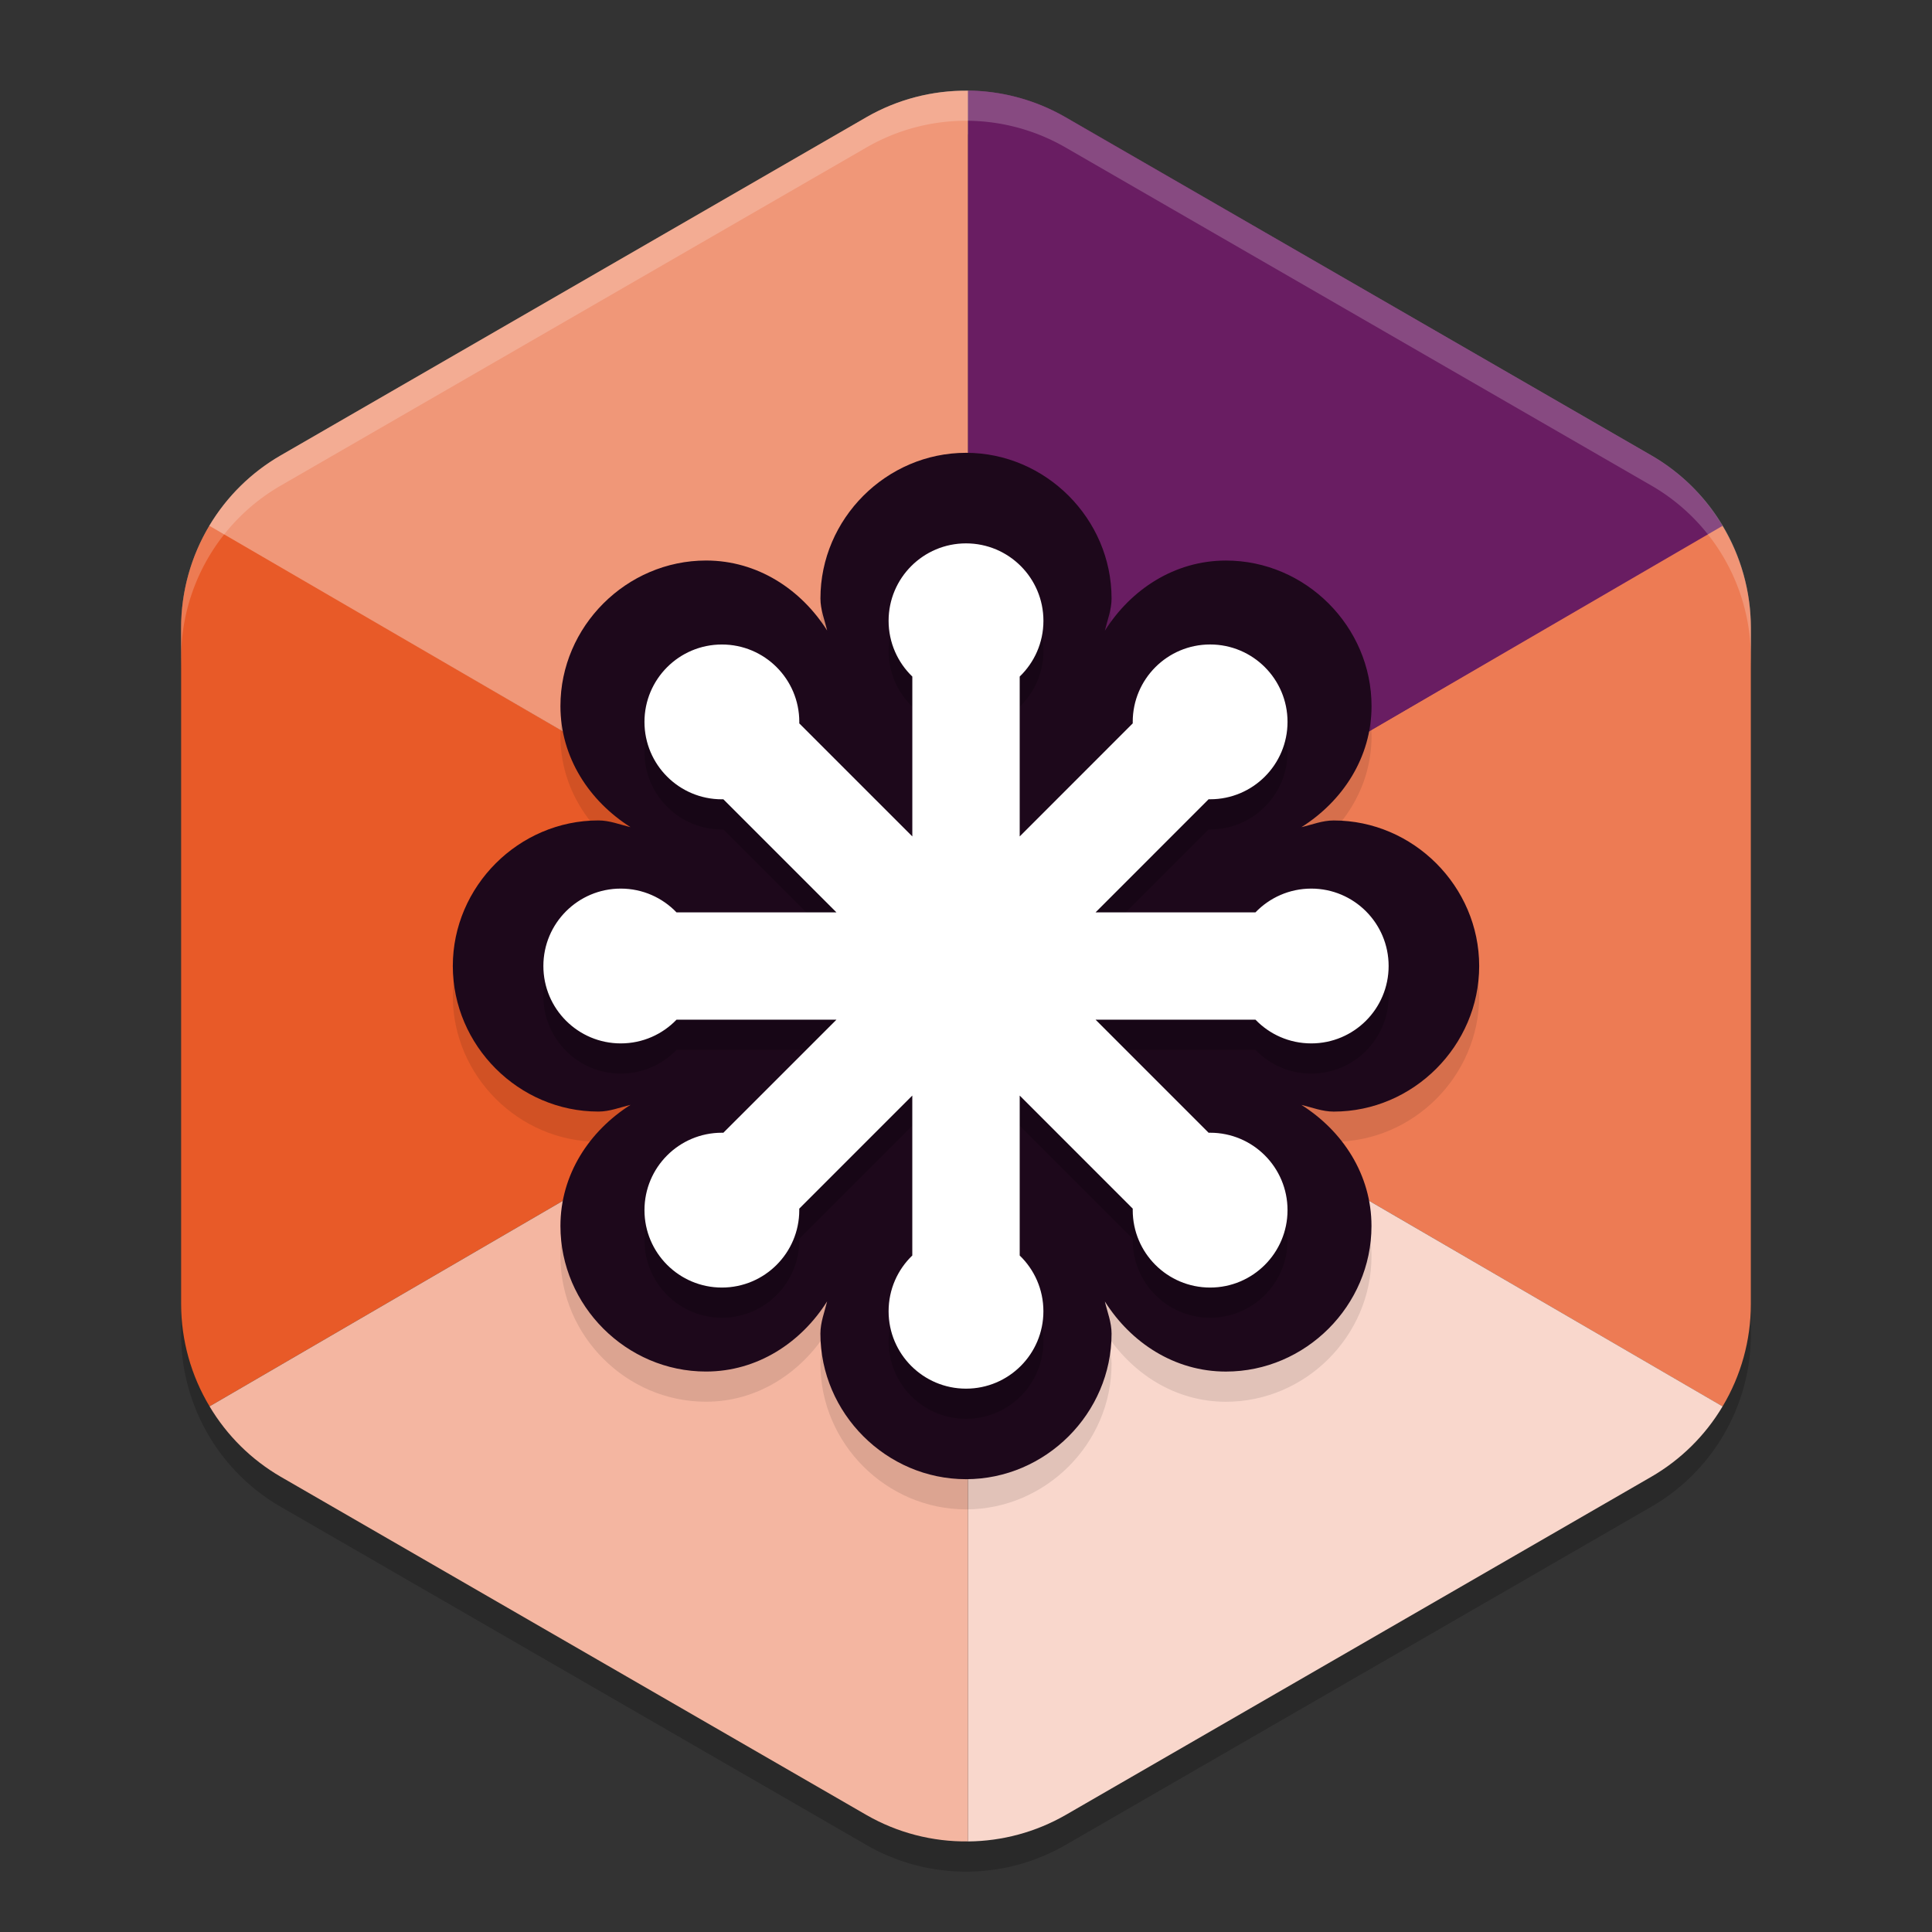 <svg xmlns="http://www.w3.org/2000/svg" width="64" height="64" version="1">
 <rect width="100%" height="100%" fill="#333333" stroke="none"/>
 <path style="opacity:0.2" d="M 32.156,4.002 A 6.595,6.594 0 0 0 28.703,4.882 L 9.298,16.084 A 6.595,6.594 0 0 0 6,21.796 V 44.202 a 6.595,6.594 0 0 0 3.297,5.711 L 28.702,61.117 a 6.595,6.594 0 0 0 6.595,0 L 54.702,49.913 A 6.595,6.594 0 0 0 58,44.202 V 21.795 A 6.595,6.594 0 0 0 54.702,16.084 L 35.297,4.881 A 6.595,6.594 0 0 0 32.156,4.001 Z"/>
 <path style="opacity:0.2;fill:#ffffff" d="M 32.154,3.005 A 6.595,6.594 0 0 0 28.702,3.883 L 9.298,15.086 A 6.595,6.594 0 0 0 6,20.797 V 22.247 A 6.595,6.594 0 0 1 9.298,16.536 L 28.702,5.333 a 6.595,6.594 0 0 1 3.453,-0.878 6.595,6.594 0 0 1 3.143,0.878 L 54.702,16.536 a 6.595,6.594 0 0 1 3.298,5.711 V 20.797 A 6.595,6.594 0 0 0 54.702,15.086 L 35.298,3.883 a 6.595,6.594 0 0 0 -3.143,-0.878 z"/>
 <path style="fill:#e85a28" d="m 6.948,17.394 c -0.62,1.027 -0.948,2.205 -0.948,3.405 v 22.41 c 0.003,1.191 0.329,2.358 0.942,3.379 l 12.893,-7.5 12.165,-7.084 -12.165,-7.09 z"/>
 <path style="fill:#f4b6a1" d="M 19.835,39.088 6.942,46.588 c 0.574,0.965 1.385,1.767 2.356,2.331 l 19.404,11.205 c 1.023,0.588 2.186,0.89 3.366,0.875 V 46.543 l -0.068,-14.539 z"/>
 <path style="fill:#ed7b54" d="m 57.046,17.397 -12.882,7.517 -12.165,7.09 12.165,7.084 12.898,7.503 c 0.612,-1.022 0.936,-2.191 0.937,-3.382 V 20.799 C 57.997,19.599 57.668,18.423 57.046,17.397 Z"/>
 <path style="fill:#f9d7cc" d="m 44.165,39.088 -12.165,-7.084 0.068,14.539 v 14.457 c 1.134,-0.009 2.247,-0.311 3.23,-0.875 l 19.404,-11.205 c 0.973,-0.563 1.786,-1.365 2.361,-2.331 z"/>
 <path style="fill:#f09778" d="M 32.068,3.006 C 30.888,2.991 29.725,3.293 28.702,3.881 L 9.298,15.086 c -0.974,0.563 -1.788,1.365 -2.364,2.331 l 12.901,7.503 12.165,7.084 0.068,-14.539 z"/>
 <path style="fill:#691d62" d="m 32.155,3 v 0.003 c -0.029,7.51e-4 -0.058,0.002 -0.087,0.003 V 17.465 l -0.068,14.539 12.165,-7.084 12.896,-7.5 c -0.574,-0.966 -1.386,-1.77 -2.359,-2.334 L 35.298,3.881 C 34.341,3.329 33.26,3.026 32.155,3 Z"/>
 <path style="opacity:0.1" d="m 32,16 c -2.639,0 -4.822,2.186 -4.822,4.825 0,0.375 0.139,0.709 0.222,1.062 -0.858,-1.358 -2.304,-2.319 -4.01,-2.319 -2.638,0 -4.825,2.183 -4.825,4.822 0,1.706 0.963,3.152 2.322,4.01 -0.354,-0.083 -0.689,-0.222 -1.065,-0.222 C 17.184,28.178 15,30.362 15,33 c 0,2.638 2.184,4.822 4.822,4.822 0.376,0 0.711,-0.139 1.065,-0.222 -1.359,0.859 -2.322,2.306 -2.322,4.012 0,2.638 2.183,4.822 4.822,4.822 1.708,0 3.155,-0.964 4.012,-2.324 -0.084,0.355 -0.222,0.691 -0.222,1.068 C 27.178,47.817 29.362,50 32,50 c 2.638,0 4.822,-2.183 4.822,-4.822 0,-0.376 -0.139,-0.711 -0.222,-1.065 0.858,1.359 2.303,2.322 4.01,2.322 2.639,0 4.822,-2.184 4.822,-4.822 0,-1.707 -0.962,-3.154 -2.322,-4.012 0.355,0.084 0.693,0.222 1.07,0.222 2.637,0 4.82,-2.184 4.82,-4.822 0,-2.638 -2.182,-4.822 -4.82,-4.822 -0.377,0 -0.713,0.139 -1.068,0.222 1.359,-0.858 2.322,-2.304 2.322,-4.01 0,-2.638 -2.184,-4.822 -4.822,-4.822 -1.708,0 -3.155,0.963 -4.012,2.324 0.084,-0.355 0.222,-0.69 0.222,-1.068 C 36.822,18.185 34.638,16 32,16 Z"/>
 <path style="fill:#1d081b" d="m 32,15 c -2.639,0 -4.822,2.186 -4.822,4.825 0,0.375 0.139,0.709 0.222,1.062 -0.858,-1.358 -2.304,-2.319 -4.01,-2.319 -2.638,0 -4.825,2.183 -4.825,4.822 0,1.706 0.963,3.152 2.322,4.01 -0.354,-0.083 -0.689,-0.222 -1.065,-0.222 C 17.184,27.178 15,29.362 15,32 c 0,2.638 2.184,4.822 4.822,4.822 0.376,0 0.711,-0.139 1.065,-0.222 -1.359,0.859 -2.322,2.306 -2.322,4.012 0,2.638 2.183,4.822 4.822,4.822 1.708,0 3.155,-0.964 4.012,-2.324 -0.084,0.355 -0.222,0.691 -0.222,1.068 C 27.178,46.817 29.362,49 32,49 c 2.638,0 4.822,-2.183 4.822,-4.822 0,-0.376 -0.139,-0.711 -0.222,-1.065 0.858,1.359 2.303,2.322 4.01,2.322 2.639,0 4.822,-2.184 4.822,-4.822 0,-1.707 -0.962,-3.154 -2.322,-4.012 0.355,0.084 0.693,0.222 1.07,0.222 2.637,0 4.82,-2.184 4.82,-4.822 0,-2.638 -2.182,-4.822 -4.82,-4.822 -0.377,0 -0.713,0.139 -1.068,0.222 1.359,-0.858 2.322,-2.304 2.322,-4.01 0,-2.638 -2.184,-4.822 -4.822,-4.822 -1.708,0 -3.155,0.963 -4.012,2.324 0.084,-0.355 0.222,-0.69 0.222,-1.068 C 36.822,17.185 34.638,15 32,15 Z"/>
 <path style="opacity:0.2" d="m 36.292,34.778 h 5.297 c 0.466,0.485 1.121,0.786 1.848,0.786 1.415,0 2.563,-1.147 2.563,-2.564 0,-1.416 -1.148,-2.564 -2.563,-2.564 -0.726,0 -1.382,0.303 -1.848,0.787 h -5.297 l 3.745,-3.747 c 0.017,0 0.033,0.001 0.05,0.001 1.416,0 2.564,-1.148 2.564,-2.564 0,-1.416 -1.148,-2.564 -2.564,-2.564 -1.416,0 -2.564,1.148 -2.564,2.564 0,0.016 9.46e-4,0.033 9.46e-4,0.049 l -3.745,3.746 v -5.296 c 0.484,-0.467 0.786,-1.121 0.786,-1.847 0,-1.418 -1.149,-2.565 -2.564,-2.565 -1.416,0 -2.565,1.148 -2.565,2.565 0,0.725 0.302,1.38 0.786,1.847 v 5.296 L 26.477,24.963 c 0,-0.016 7.6e-4,-0.033 7.6e-4,-0.049 0,-1.416 -1.147,-2.564 -2.564,-2.564 -1.417,0 -2.565,1.148 -2.565,2.564 0,1.416 1.148,2.564 2.564,2.564 0.016,0 0.033,-0.001 0.049,-0.001 l 3.747,3.747 h -5.298 C 21.944,30.738 21.289,30.436 20.564,30.436 19.148,30.436 18,31.584 18,33 c 0,1.417 1.148,2.564 2.564,2.564 0.726,0 1.381,-0.301 1.847,-0.786 h 5.298 l -3.747,3.746 c -0.016,0 -0.032,-0.001 -0.049,-0.001 -1.417,0 -2.564,1.148 -2.564,2.565 0,1.415 1.148,2.564 2.564,2.564 1.416,0 2.564,-1.149 2.564,-2.564 0,-0.017 -0.001,-0.033 -0.001,-0.05 l 3.745,-3.746 v 5.298 c -0.484,0.466 -0.785,1.12 -0.785,1.847 0,1.416 1.148,2.564 2.565,2.564 1.415,0 2.563,-1.147 2.563,-2.564 0,-0.726 -0.302,-1.381 -0.785,-1.847 v -5.298 l 3.745,3.746 c 0,0.017 -0.001,0.032 -0.001,0.05 0,1.415 1.147,2.564 2.564,2.564 1.416,0 2.564,-1.149 2.564,-2.564 0,-1.418 -1.148,-2.565 -2.564,-2.565 -0.017,0 -0.032,0.001 -0.05,0.001 z"/>
 <path style="fill:#ffffff" d="m 36.292,33.778 h 5.297 c 0.466,0.485 1.121,0.786 1.848,0.786 1.415,0 2.563,-1.147 2.563,-2.564 0,-1.416 -1.148,-2.564 -2.563,-2.564 -0.726,0 -1.382,0.303 -1.848,0.787 h -5.297 l 3.745,-3.747 c 0.017,0 0.033,0.001 0.05,0.001 1.416,0 2.564,-1.148 2.564,-2.564 0,-1.416 -1.148,-2.564 -2.564,-2.564 -1.416,0 -2.564,1.148 -2.564,2.564 0,0.016 9.46e-4,0.033 9.46e-4,0.049 l -3.745,3.746 v -5.296 c 0.484,-0.467 0.786,-1.121 0.786,-1.847 0,-1.418 -1.149,-2.565 -2.564,-2.565 -1.416,0 -2.565,1.148 -2.565,2.565 0,0.725 0.302,1.38 0.786,1.847 v 5.296 L 26.477,23.963 c 0,-0.016 7.6e-4,-0.033 7.6e-4,-0.049 0,-1.416 -1.147,-2.564 -2.564,-2.564 -1.417,0 -2.565,1.148 -2.565,2.564 0,1.416 1.148,2.564 2.564,2.564 0.016,0 0.033,-0.001 0.049,-0.001 l 3.747,3.747 h -5.298 C 21.944,29.738 21.289,29.436 20.564,29.436 19.148,29.436 18,30.584 18,32 c 0,1.417 1.148,2.564 2.564,2.564 0.726,0 1.381,-0.301 1.847,-0.786 h 5.298 l -3.747,3.746 c -0.016,0 -0.032,-0.001 -0.049,-0.001 -1.417,0 -2.564,1.148 -2.564,2.565 0,1.415 1.148,2.564 2.564,2.564 1.416,0 2.564,-1.149 2.564,-2.564 0,-0.017 -0.001,-0.033 -0.001,-0.05 l 3.745,-3.746 v 5.298 c -0.484,0.466 -0.785,1.12 -0.785,1.847 0,1.416 1.148,2.564 2.565,2.564 1.415,0 2.563,-1.147 2.563,-2.564 0,-0.726 -0.302,-1.381 -0.785,-1.847 v -5.298 l 3.745,3.746 c 0,0.017 -0.001,0.032 -0.001,0.05 0,1.415 1.147,2.564 2.564,2.564 1.416,0 2.564,-1.149 2.564,-2.564 0,-1.418 -1.148,-2.565 -2.564,-2.565 -0.017,0 -0.032,0.001 -0.05,0.001 z"/>
 <path style="opacity:0.2;fill:#ffffff" d="M 32.156 3.002 A 6.595 6.594 0 0 0 28.703 3.885 L 9.297 15.088 A 6.595 6.594 0 0 0 6 20.799 L 6 21.799 A 6.595 6.594 0 0 1 9.297 16.088 L 28.703 4.885 A 6.595 6.594 0 0 1 32.156 4.002 A 6.595 6.594 0 0 1 35.297 4.885 L 54.703 16.084 A 6.595 6.594 0 0 1 58 21.799 L 58 20.799 A 6.595 6.594 0 0 0 54.703 15.084 L 35.297 3.885 A 6.595 6.594 0 0 0 32.156 3.002 z"/>
</svg>
